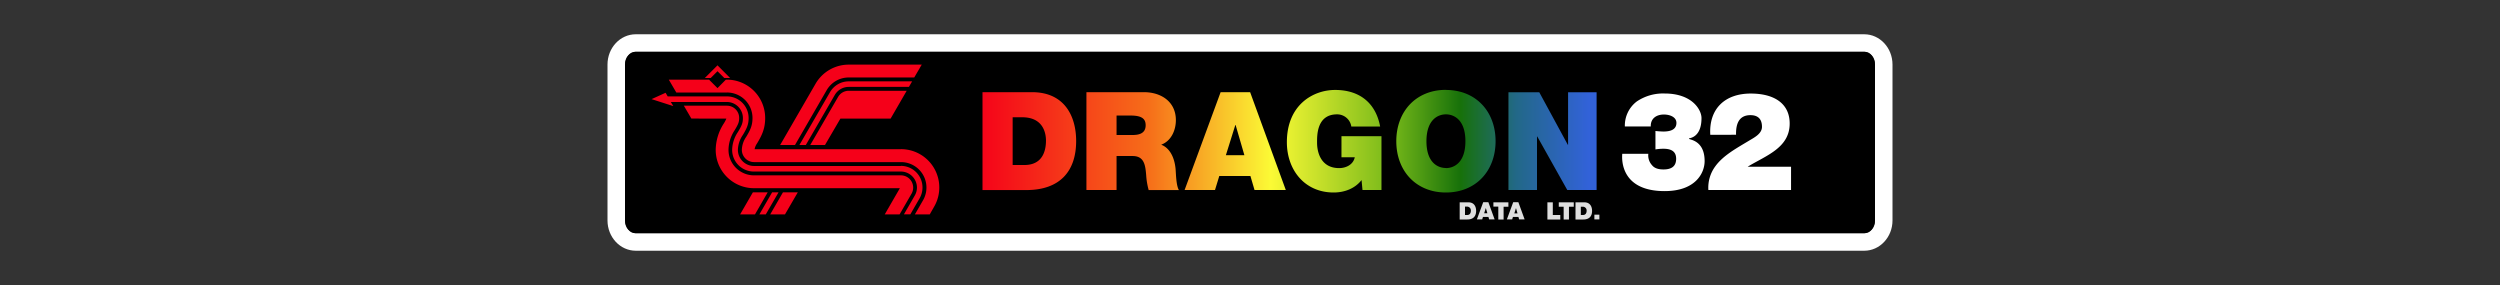 <svg xmlns="http://www.w3.org/2000/svg" xmlns:xlink="http://www.w3.org/1999/xlink" viewBox="0 0 1000 114"><rect x="0" y="0" width="1000" height="114" fill="#333333" stroke="none"/><defs><linearGradient id="Degradado_sin_nombre" x1="1147.3" y1="1411" x2="1512.88" y2="1411" gradientTransform="translate(-377.95 -891.69) scale(0.67)" gradientUnits="userSpaceOnUse"><stop offset="0" stop-color="#f50019"/><stop offset="0.28" stop-color="#f66d19"/><stop offset="0.48" stop-color="#fbfa35"/><stop offset="0.68" stop-color="#74b719"/><stop offset="0.79" stop-color="#17710a"/><stop offset="0.88" stop-color="#226887"/><stop offset="1" stop-color="#3262d9"/></linearGradient></defs><path d="M745.71,20.71c2.37,0,4.29,2.29,4.29,5.11V88.18c0,2.82-1.92,5.11-4.29,5.11H254.29c-2.37,0-4.29-2.29-4.29-5.11V25.82c0-2.82,1.92-5.11,4.29-5.11H745.71m0-7H254.29c-6.22,0-11.29,5.43-11.29,12.11V88.18c0,6.68,5.07,12.11,11.29,12.11H745.71c6.22,0,11.29-5.43,11.29-12.11V25.82c0-6.68-5.07-12.11-11.29-12.11Z" fill="#fff"/><path id="background" d="M750,88.18c0,2.82-1.92,5.11-4.29,5.11H254.29c-2.37,0-4.29-2.29-4.29-5.11V25.82c0-2.82,1.92-5.11,4.29-5.11H745.71c2.37,0,4.29,2.29,4.29,5.11V88.18Z"/><path id="dragon" d="M393,36.87h19.8c13.05,0,17.66,9.65,17.66,19.53,0,12-6.37,19.63-20,19.63H393V36.87ZM405.06,66h4.72c7.51,0,8.61-6.09,8.61-9.77,0-2.46-.77-9.32-9.49-9.32h-3.84V66Zm29.51-29.13h23c6.86,0,12.78,3.79,12.78,11.19,0,4.06-1.87,8.34-5.87,9.82,3.29,1.26,5.32,4.88,5.76,9.76.16,1.92.22,6.58,1.32,8.39H459.47a28.76,28.76,0,0,1-1-6c-.33-3.73-.66-7.62-5.43-7.62h-6.42V76H434.57V36.87ZM446.64,54h6.3c2.25,0,5.32-.38,5.32-3.89,0-2.47-1.37-3.89-6-3.89h-5.64V54Zm41.62-17.11h11.8L514.32,76H501.81l-1.64-5.59H487.71L486,76H473.84l14.42-39.16Zm9.49,25.18L494.24,50h-.11l-3.78,12.07Zm46.84,10C541.9,75.48,537.73,77,533.46,77c-11.58,0-18.71-9-18.71-20.12,0-14.92,10.48-20.9,19.31-20.9,10,0,16.29,5.43,18,14.64H540.53a5.73,5.73,0,0,0-5.7-4.88c-8.28,0-8,8.72-8,11.41,0,3.67,1.48,10.09,8.83,10.09,2.8,0,5.65-1.42,6.25-4.33h-5.32V54.48h16V76H545l-.38-4Zm33.78-36.09c11.91,0,19.86,8.56,19.86,20.51S590.27,77,578.37,77s-19.85-8.56-19.85-20.52S566.47,35.94,578.37,35.94Zm0,31.26c3.07,0,7.79-2,7.79-10.75s-4.72-10.75-7.79-10.75-7.79,2-7.79,10.75S575.3,67.2,578.37,67.2Zm25-30.33h12.34l11.41,21h.11v-21h11.41V76H626.91l-12-21.39h-.11V76H603.38V36.87Z" fill="url(#Degradado_sin_nombre)"/><path id="_32" data-name="32" d="M649.94,50.58a12.1,12.1,0,0,1,4.78-10,18.75,18.75,0,0,1,11.13-3.18c11.08,0,14.75,6.58,14.75,9.82,0,8-5,8-5,8.17v.11c0,.44,6.25.44,6.25,8.94,0,4.66-3.51,12-16,12-17.16,0-17.22-12.06-16.94-14.92h10.42a5.81,5.81,0,0,0,1.48,4.56c1,1.26,2.63,1.7,4.55,1.7,3.13,0,5.1-1.15,5.1-4.28,0-3.35-2.58-4-5.1-4a18.85,18.85,0,0,0-3.18.27V52.39a31.39,31.39,0,0,0,3.18.22c2.31,0,5.21-.49,5.21-3.45,0-2.42-2.74-3.35-5-3.35-3,0-5.37,1.59-5.26,4.77Zm34.17,3.35c-.6-10.48,5.93-16.51,16.18-16.51,9.27,0,15.58,3.89,15.58,12,0,9.76-9.54,12.84-16.73,17.22v.06h17.28V76H683.35a14.33,14.33,0,0,1,2.74-9.43c3.18-4.44,8.66-7.35,13.54-10.31,2-1.21,5.16-2.74,5.16-5.54,0-3.46-2-4.66-4.61-4.66-4.39,0-5.87,3.18-5.76,7.84Z" fill="#fff"/><path id="data_ltd" data-name="data ltd" d="M583.87,80.93h3.48c2.29,0,3.1,1.69,3.1,3.43,0,2.11-1.12,3.44-3.52,3.44h-3.06V80.93ZM586,86h.83c1.32,0,1.51-1.07,1.51-1.71a1.51,1.51,0,0,0-1.66-1.64H586V86Zm7.28-5.11h2.07l2.5,6.87h-2.19l-.29-1h-2.18l-.31,1h-2.13l2.53-6.87Zm1.67,4.42-.62-2.12h0l-.66,2.12Zm4.33-2.66h-1.92V80.93h6v1.76h-1.92V87.8h-2.12V82.69Zm6-1.76h2.07l2.5,6.87h-2.19l-.29-1h-2.19l-.31,1h-2.12l2.53-6.87ZM607,85.35l-.61-2.12h0l-.66,2.12Zm12-4.42h2.12V86h3V87.8h-5.16V80.93Zm6.43,1.76h-1.92V80.93h6v1.76h-1.93V87.8h-2.12V82.69Zm4.83-1.76h3.47c2.29,0,3.1,1.69,3.1,3.43,0,2.11-1.11,3.44-3.51,3.44H630.2V80.93ZM632.32,86h.82c1.32,0,1.51-1.07,1.51-1.71A1.51,1.51,0,0,0,633,82.69h-.67V86Zm5.43-.14h2v1.9h-2Z" fill="#dedede"/><path id="logo" d="M318,58h-5.94L326.2,33.54a15.33,15.33,0,0,1,13.28-7.69H368.7l-3,5.14H339.48a10.19,10.19,0,0,0-8.83,5.12ZM333.91,38a6.44,6.44,0,0,1,5.58-3.24h24.07l1.29-2.22H339.49A8.67,8.67,0,0,0,332,36.87L319.76,58h2.57Zm2.25,9.45h20.08l3.47-6,1.06-1.83,1.91-3.31H339.49a4.92,4.92,0,0,0-4.26,2.47L324.1,58H330Zm-45.64,0v.06a12.71,12.71,0,0,1-1,1.88,19.93,19.93,0,0,0-3.24,10.57,15.34,15.34,0,0,0,15.32,15.32h58.35l-6.06,10.49h5.94l4.76-8.24a4.9,4.9,0,0,0-4.22-7.39H301.58A10.2,10.2,0,0,1,291.4,59.94,14.65,14.65,0,0,1,293.92,52c1.4-2.36,1.75-3.17,1.75-4.83a4.89,4.89,0,0,0-4.89-4.89H273.54l3,5.14Zm69.83,18.94H301.58a6.44,6.44,0,0,1-6.42-6.43,11,11,0,0,1,2-6c1.55-2.61,2.29-4.13,2.29-6.75a8.66,8.66,0,0,0-8.66-8.65H267.08l-.84-1.45-5.62,2.54,8.7,2.79-1-1.65h22.41a6.43,6.43,0,0,1,6.43,6.42c0,2-.44,3-2,5.61a13.13,13.13,0,0,0-2.3,7.15,8.67,8.67,0,0,0,8.65,8.65h58.77A6.44,6.44,0,0,1,366.78,75a6.36,6.36,0,0,1-.91,3.28l-4.3,7.45h2.57l3.65-6.32a8.65,8.65,0,0,0-7.44-13.06ZM307.08,76.93h-5.93l-5.1,8.82H302Zm-.76,8.82,5.1-8.82h-2.57l-5.09,8.82Zm12.8-8.82h-5.94l-5.09,8.82H314Zm41.23-17.24H301.84a5.9,5.9,0,0,1,1-2.35c1.83-3.07,3.23-5.76,3.23-10.16a15.34,15.34,0,0,0-15.33-15.32h-.4L287,35.25l-3.38-3.39H267.52l3,5.14h20.28A10.19,10.19,0,0,1,301,47.18c0,3.11-.94,4.92-2.5,7.53a9.58,9.58,0,0,0-1.76,5.23,4.9,4.9,0,0,0,4.89,4.9h58.77a10.18,10.18,0,0,1,8.77,15.35l-3.21,5.56h5.94l1.71-3a15.33,15.33,0,0,0-13.21-23.09ZM292.06,31.21,287,26.13l-5.08,5.08h2.36L287,28.49l2.73,2.72Z" fill="#f50019"/></svg>